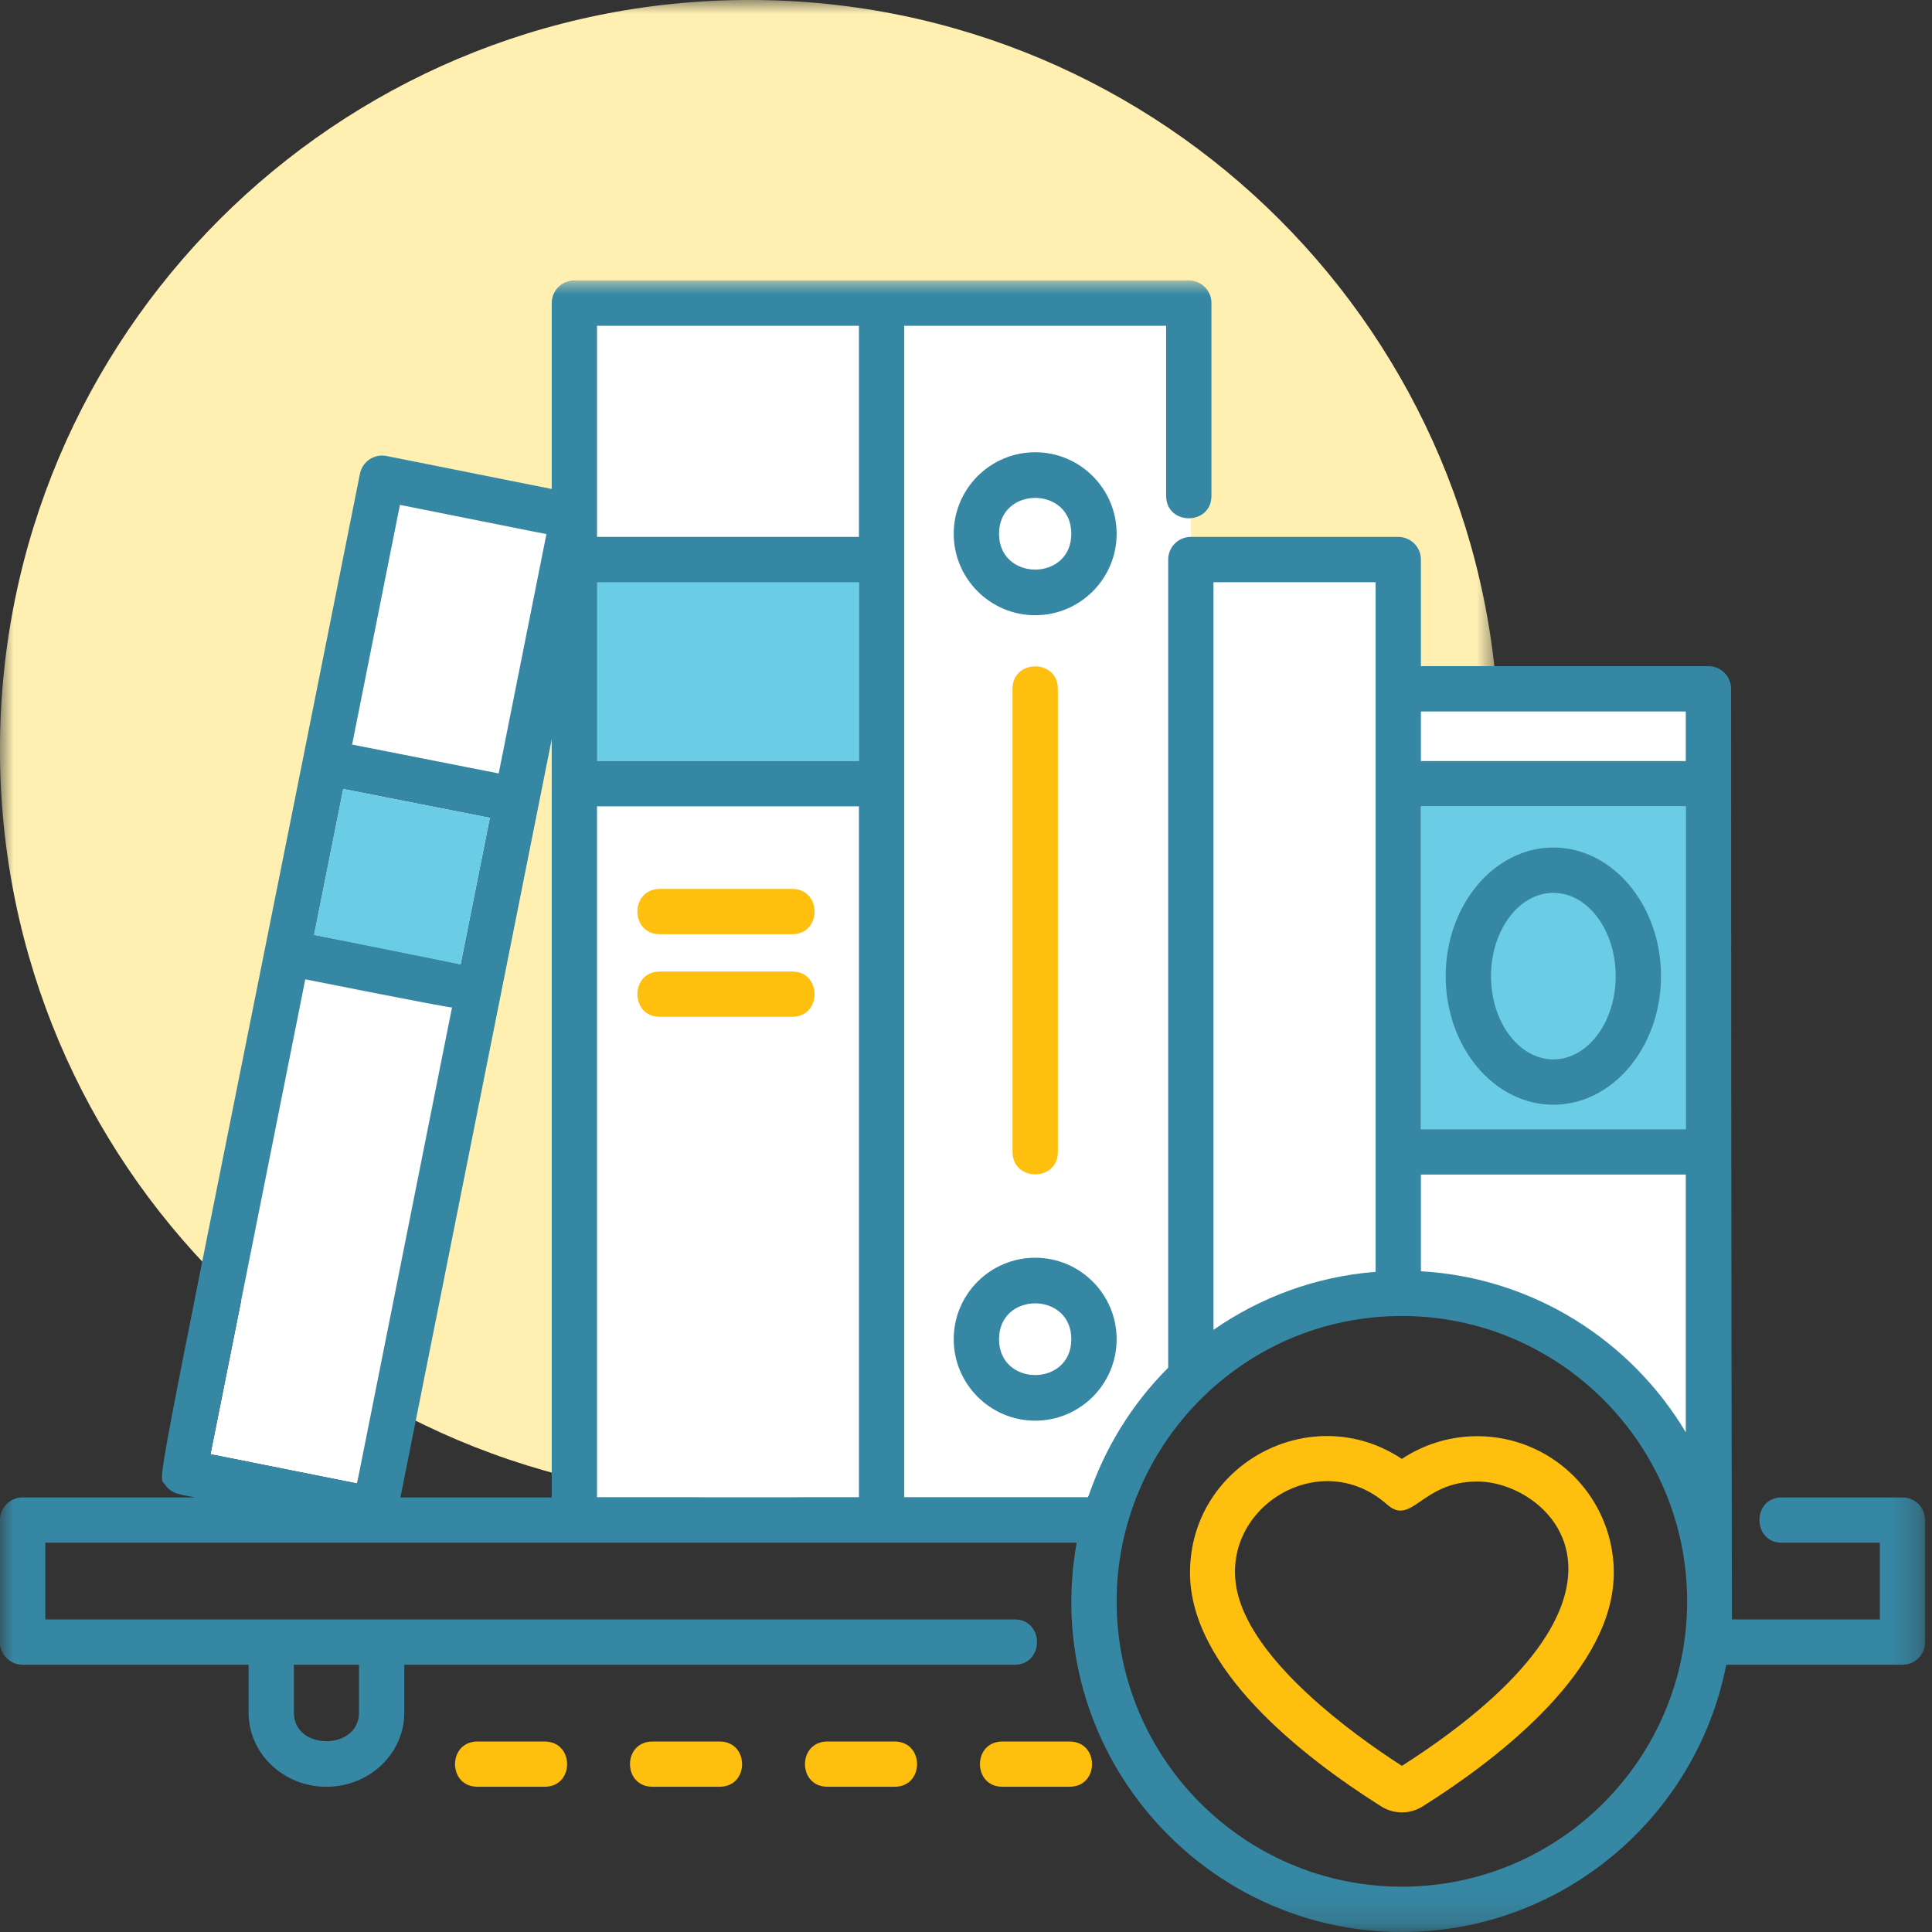 <?xml version="1.0" encoding="UTF-8"?>
<svg width="70px" height="70px" viewBox="0 0 70 70" version="1.1" xmlns="http://www.w3.org/2000/svg" xmlns:xlink="http://www.w3.org/1999/xlink">
    <rect x="0" y="0" width="70" height="70" fill="#333333" stroke="none"/>
    <title>Group 36</title>
    <defs>
        <polygon id="path-1" points="0 0 54.31 0 54.31 54.31 0 54.31"></polygon>
        <polygon id="path-3" points="0 0 69.751 0 69.751 59.84 0 59.84"></polygon>
    </defs>
    <g id="Page-1" stroke="none" stroke-width="1" fill="none" fill-rule="evenodd">
        <g id="Option-5_V2" transform="translate(-193, -835)">
            <g id="Group-36" transform="translate(193, 835)">
                <g id="Group-6">
                    <g id="Group-3">
                        <mask id="mask-2" fill="white">
                            <use xlink:href="#path-1"></use>
                        </mask>
                        <g id="Clip-2"></g>
                        <path d="M54.31,27.155 C54.31,42.153 42.152,54.31 27.154,54.31 C12.156,54.31 -0.001,42.152 -0.001,27.154 C3.25260652e-18,12.158 12.158,-0.001 27.156,-0.001 C42.153,0 54.31,12.158 54.31,27.155" id="Fill-1" fill="#FFF0B2" mask="url(#mask-2)"></path>
                    </g>
                    <path d="M7.627,52.689 L14.49,18.292 L19.799,19.352 L21.632,19.453 L21.632,11.803 L43.078,11.803 L43.152,20.274 L50.435,20.274 L50.435,25.544 L61.9,25.544 L61.9,54.255 C61.9,54.255 58.539,46.616 49.84,47.223 C41.508,47.805 39.426,54.255 39.426,54.255 L20.547,54.255 L20.268,25.266 L12.936,53.749 L7.627,52.689 Z" id="Fill-4" fill="#FFFFFF"></path>
                </g>
                <polygon id="Fill-7" fill="#6BCCE5" points="51.482 40.914 61.08 40.914 61.08 29.216 51.482 29.216"></polygon>
                <polygon id="Fill-8" fill="#6BCCE5" points="20.548 27.573 31.122 27.573 31.122 20.637 20.548 20.637"></polygon>
                <g id="Group-34" transform="translate(0, 10.16)">
                    <g id="Group-11">
                        <mask id="mask-4" fill="white">
                            <use xlink:href="#path-3"></use>
                        </mask>
                        <g id="Clip-10"></g>
                        <path d="M68.931,44.094 L64.561,44.094 C63.477,44.094 63.476,45.736 64.561,45.736 L68.11,45.736 L68.11,48.515 L62.751,48.515 C62.751,48.515 62.721,34.117 62.721,14.798 C62.721,14.344 62.353,13.976 61.9,13.976 L51.482,13.976 L51.482,10.113 C51.482,9.661 51.115,9.293 50.661,9.293 L43.146,9.293 C42.694,9.293 42.326,9.661 42.326,10.113 L42.326,39.394 C41.021,40.7 40.02,42.305 39.426,44.094 L32.762,44.094 L32.762,1.642 L42.251,1.642 L42.251,7.803 C42.251,8.889 43.893,8.89 43.893,7.803 L43.893,0.821 C43.893,0.368 43.525,0 43.072,0 L20.811,0 C20.357,0 19.99,0.368 19.99,0.821 L19.99,7.556 L14.007,6.362 C13.559,6.273 13.13,6.561 13.041,7.006 C5.362,45.489 5.699,43.208 5.978,43.629 C6.224,43.995 6.582,43.993 7.083,44.094 L0.82,44.094 C0.367,44.094 -0.001,44.462 -0.001,44.915 L-0.001,49.337 C-0.001,49.79 0.367,50.157 0.82,50.157 L9.007,50.157 L9.007,51.895 C9.007,53.376 10.273,54.579 11.828,54.579 C13.383,54.579 14.648,53.376 14.648,51.895 L14.648,50.157 L36.758,50.157 C37.843,50.157 37.844,48.515 36.758,48.515 L1.641,48.515 L1.641,45.736 L39.009,45.736 C37.677,53.147 43.408,59.84 50.793,59.84 C56.611,59.84 61.47,55.668 62.545,50.157 L68.931,50.157 C69.384,50.157 69.751,49.79 69.751,49.337 L69.751,44.915 C69.751,44.462 69.384,44.094 68.931,44.094 L68.931,44.094 Z M13.007,51.895 C13.007,53.272 10.649,53.273 10.649,51.895 L10.649,50.157 L13.007,50.157 L13.007,51.895 Z M21.631,17.413 L31.121,17.413 L31.121,10.935 L21.631,10.935 L21.631,17.413 Z M21.631,9.293 L31.121,9.293 L31.121,1.642 L21.631,1.642 L21.631,9.293 Z M14.49,8.132 L19.798,9.192 L18.069,17.863 L12.757,16.817 L14.49,8.132 Z M16.688,24.783 C16.523,24.707 11.559,23.747 11.381,23.712 L12.436,18.427 L17.748,19.472 L16.688,24.783 Z M11.06,25.323 C11.235,25.356 16.199,26.35 16.377,26.342 L12.936,43.588 L7.627,42.528 L11.06,25.323 Z M19.99,16.625 L19.99,44.094 L14.509,44.094 L19.99,16.625 Z M21.631,44.094 L31.121,44.094 L31.121,19.055 L21.631,19.055 L21.631,44.094 Z M51.482,35.9 L51.482,32.396 L61.079,32.396 L61.079,41.734 C59.098,38.416 55.56,36.133 51.482,35.9 L51.482,35.9 Z M51.482,30.754 L61.079,30.754 L61.079,19.055 L51.482,19.055 L51.482,30.754 Z M51.482,17.414 L61.079,17.414 L61.079,15.619 L51.482,15.619 L51.482,17.414 Z M49.841,10.935 L49.841,35.92 C47.669,36.092 45.66,36.844 43.967,38.023 L43.967,10.935 L49.841,10.935 Z M50.793,58.198 C45.094,58.198 40.458,53.56 40.458,47.859 C40.458,42.264 44.991,37.521 50.793,37.521 C56.492,37.521 61.128,42.159 61.128,47.859 C61.128,53.56 56.492,58.198 50.793,58.198 L50.793,58.198 Z" id="Fill-9" fill="#3687A3" mask="url(#mask-4)"></path>
                    </g>
                    <path d="M55.915,42.491 C55.914,42.491 55.914,42.49 55.913,42.49 C54.303,41.603 52.326,41.681 50.793,42.699 C47.523,40.529 43.116,42.871 43.116,46.824 C43.116,50.284 47.133,53.455 50.054,55.296 C50.499,55.57 51.069,55.585 51.539,55.293 C54.466,53.45 58.471,50.278 58.471,46.824 C58.471,45.024 57.491,43.364 55.915,42.491 M50.795,53.821 C48.825,52.558 45.655,50.162 44.912,47.823 C43.9,44.645 47.744,42.128 50.249,44.346 C51.166,45.159 51.486,43.518 53.526,43.518 C56.167,43.518 60.542,47.577 50.795,53.821" id="Fill-12" fill="#FFBF0F"></path>
                    <path d="M37.507,6.226 C35.88,6.226 34.555,7.55 34.555,9.179 C34.555,10.807 35.88,12.131 37.507,12.131 C39.134,12.131 40.458,10.807 40.458,9.179 C40.458,7.55 39.134,6.226 37.507,6.226 M36.197,9.179 C36.197,7.447 38.816,7.446 38.816,9.179 C38.816,10.91 36.197,10.911 36.197,9.179" id="Fill-14" fill="#3687A3"></path>
                    <path d="M37.507,35.41 C35.88,35.41 34.555,36.734 34.555,38.362 C34.555,39.99 35.88,41.314 37.507,41.314 C39.134,41.314 40.458,39.99 40.458,38.362 C40.458,36.734 39.134,35.41 37.507,35.41 M36.197,38.362 C36.197,36.63 38.816,36.629 38.816,38.362 C38.816,40.093 36.197,40.095 36.197,38.362" id="Fill-16" fill="#3687A3"></path>
                    <path d="M56.281,20.548 C54.13,20.548 52.38,22.638 52.38,25.207 C52.38,27.776 54.13,29.866 56.281,29.866 C58.432,29.866 60.181,27.776 60.181,25.207 C60.181,22.638 58.432,20.548 56.281,20.548 M56.281,28.224 C55.035,28.224 54.022,26.87 54.022,25.207 C54.022,23.543 55.035,22.189 56.281,22.189 C57.527,22.189 58.54,23.543 58.54,25.207 C58.54,26.87 57.527,28.224 56.281,28.224" id="Fill-18" fill="#3687A3"></path>
                    <path d="M28.699,23.689 L23.907,23.689 C22.823,23.689 22.822,22.047 23.907,22.047 L28.699,22.047 C29.784,22.047 29.785,23.689 28.699,23.689" id="Fill-20" fill="#FFBF0F"></path>
                    <path d="M28.699,26.681 L23.907,26.681 C22.823,26.681 22.822,25.04 23.907,25.04 L28.699,25.04 C29.784,25.04 29.785,26.681 28.699,26.681" id="Fill-22" fill="#FFBF0F"></path>
                    <path d="M19.736,54.577 L17.298,54.577 C16.217,54.577 16.215,52.939 17.298,52.939 L19.736,52.939 C20.817,52.939 20.819,54.577 19.736,54.577" id="Fill-24" fill="#FFBF0F"></path>
                    <path d="M26.076,54.577 L23.638,54.577 C22.557,54.577 22.554,52.939 23.638,52.939 L26.076,52.939 C27.157,52.939 27.159,54.577 26.076,54.577" id="Fill-26" fill="#FFBF0F"></path>
                    <path d="M38.755,54.577 L36.317,54.577 C35.236,54.577 35.234,52.939 36.317,52.939 L38.755,52.939 C39.836,52.939 39.838,54.577 38.755,54.577" id="Fill-28" fill="#FFBF0F"></path>
                    <path d="M32.415,54.577 L29.977,54.577 C28.896,54.577 28.894,52.939 29.977,52.939 L32.415,52.939 C33.497,52.939 33.499,54.577 32.415,54.577" id="Fill-30" fill="#FFBF0F"></path>
                    <path d="M36.686,31.575 L36.686,14.798 C36.686,13.713 38.328,13.712 38.328,14.798 L38.328,31.575 C38.328,32.659 36.686,32.661 36.686,31.575" id="Fill-32" fill="#FFBF0F"></path>
                </g>
                <polygon id="Fill-35" fill="#6BCCE5" points="12.436 28.587 17.748 29.633 16.688 34.944 11.381 33.873"></polygon>
            </g>
        </g>
    </g>
</svg>